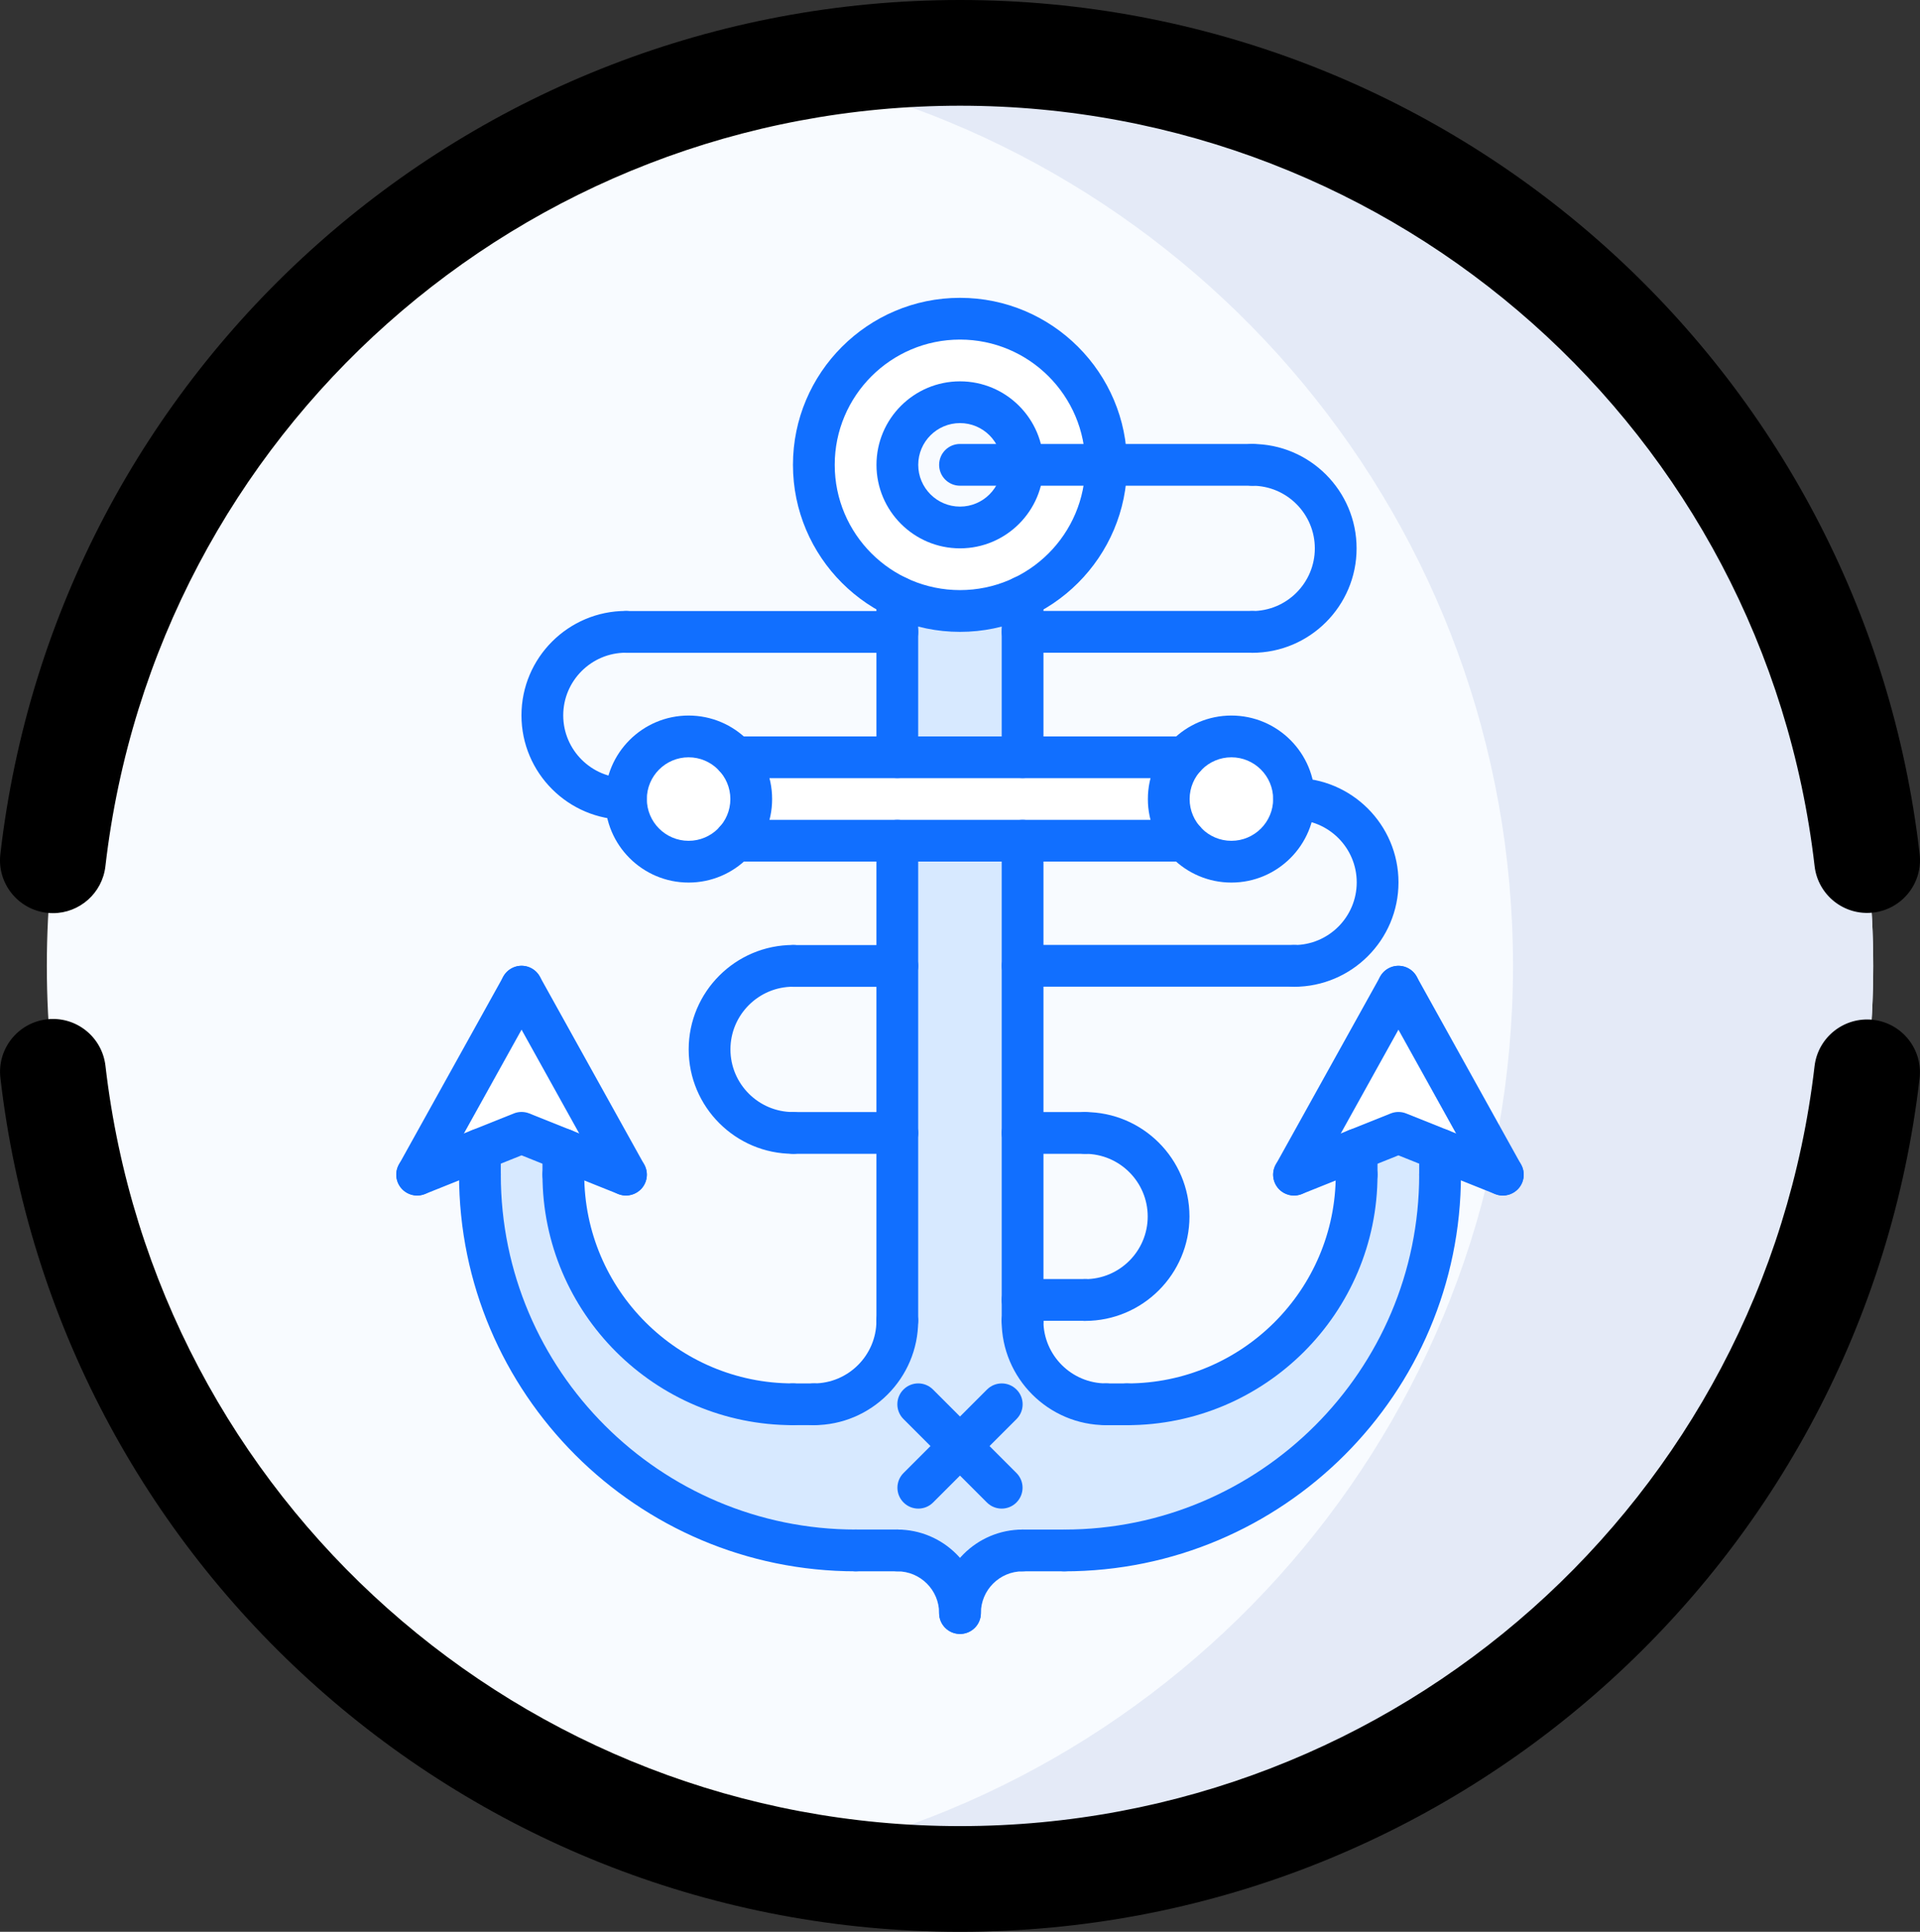 <?xml version="1.0" encoding="UTF-8" standalone="no"?>
<!DOCTYPE svg PUBLIC "-//W3C//DTD SVG 1.1//EN" "http://www.w3.org/Graphics/SVG/1.1/DTD/svg11.dtd">
<svg xmlns:dc="http://purl.org/dc/elements/1.1/" xmlns:xl="http://www.w3.org/1999/xlink" xmlns="http://www.w3.org/2000/svg" version="1.1" viewBox="985.692 4772.835 272.381 274.098" width="272.381" height="274.098">
  <rect x="985.692" y="4772.835" width="272.381" height="274.098" fill="#333333" stroke="none"/>
  <defs/>
  <g id="Canvas_3" stroke="none" stroke-opacity="1" fill-opacity="1" fill="none" stroke-dasharray="none">
    <title>Canvas 3</title>
    <g id="Canvas_3: Layer 1">
      <title>Layer 1</title>
      <g id="Graphic_1074">
        <path d="M 1251.437 4909.882 C 1251.437 4981.429 1193.433 5039.433 1121.886 5039.433 C 1050.335 5039.433 992.335 4981.429 992.335 4909.882 C 992.335 4838.331 1050.335 4780.331 1121.886 4780.331 C 1193.433 4780.331 1251.437 4838.331 1251.437 4909.882 L 1251.437 4909.882" fill="#f8fbff"/>
      </g>
      <g id="Graphic_1073">
        <path d="M 1121.886 4780.331 C 1113.14 4780.331 1104.597 4781.202 1096.335 4782.855 C 1155.648 4794.722 1200.335 4847.077 1200.335 4909.882 C 1200.335 4972.683 1155.648 5025.042 1096.335 5036.905 C 1104.597 5038.558 1113.14 5039.433 1121.886 5039.433 C 1193.433 5039.433 1251.437 4981.429 1251.437 4909.882 C 1251.437 4838.331 1193.433 4780.331 1121.886 4780.331 L 1121.886 4780.331" fill="#e4eaf7"/>
      </g>
      <g id="Graphic_1071">
        <path d="M 1251.429 4917.534 C 1247.316 4917.066 1243.593 4920.007 1243.112 4924.12 C 1235.976 4985.585 1183.862 5031.933 1121.886 5031.933 C 1059.874 5031.933 1007.757 4985.554 1000.652 4924.054 C 1000.175 4919.941 996.456 4916.98 992.339 4917.464 C 988.226 4917.941 985.273 4921.659 985.749 4925.776 C 993.73 4994.847 1052.257 5046.933 1121.886 5046.933 C 1191.476 5046.933 1249.999 4994.878 1258.015 4925.847 C 1258.491 4921.734 1255.542 4918.011 1251.429 4917.534 L 1251.429 4917.534" fill="black"/>
      </g>
      <g id="Graphic_1070">
        <path d="M 1121.886 4772.835 C 1052.234 4772.835 993.702 4824.941 985.741 4894.038 C 985.269 4898.151 988.222 4901.87 992.335 4902.347 C 992.628 4902.382 992.917 4902.398 993.202 4902.398 C 996.96 4902.398 1000.202 4899.577 1000.644 4895.753 C 1007.734 4834.23 1059.855 4787.835 1121.886 4787.835 C 1183.901 4787.835 1236.023 4834.218 1243.12 4895.726 C 1243.597 4899.839 1247.312 4902.792 1251.433 4902.316 C 1255.55 4901.843 1258.499 4898.12 1258.023 4894.007 C 1250.05 4824.929 1191.523 4772.835 1121.886 4772.835 L 1121.886 4772.835" fill="black"/>
      </g>
      <g id="Graphic_1068">
        <path d="M 1142.632 4838.79 C 1142.632 4847.084 1137.774 4854.223 1130.753 4857.511 C 1128.059 4858.811 1125.066 4859.525 1121.897 4859.525 C 1118.698 4859.525 1115.676 4858.814 1112.98 4857.511 C 1105.993 4854.194 1101.162 4847.055 1101.162 4838.79 C 1101.162 4827.326 1110.436 4818.055 1121.897 4818.055 C 1133.331 4818.055 1142.632 4827.326 1142.632 4838.79 M 1130.784 4838.79 C 1130.784 4833.873 1126.784 4829.904 1121.897 4829.904 C 1116.979 4829.904 1113.011 4833.873 1113.011 4838.79 C 1113.011 4843.708 1116.979 4847.677 1121.897 4847.677 C 1126.784 4847.677 1130.784 4843.708 1130.784 4838.79" fill="white"/>
      </g>
      <g id="Graphic_1067">
        <path d="M 1089.995 4880.289 C 1091.414 4881.86 1092.276 4883.934 1092.276 4886.214 C 1092.276 4888.497 1091.417 4890.54 1090.024 4892.109 C 1088.424 4893.946 1086.024 4895.1 1083.389 4895.1 C 1078.472 4895.1 1074.503 4891.131 1074.503 4886.214 L 1074.503 4886.185 C 1074.532 4881.267 1078.472 4877.327 1083.389 4877.327 C 1086.029 4877.327 1088.392 4878.454 1089.995 4880.289" fill="white"/>
      </g>
      <g id="Graphic_1066">
        <path d="M 1169.261 4886.185 L 1169.261 4886.214 C 1169.261 4891.131 1165.292 4895.1 1160.375 4895.1 C 1157.735 4895.1 1155.372 4893.946 1153.769 4892.109 L 1153.74 4892.109 C 1152.348 4890.54 1151.488 4888.494 1151.488 4886.214 C 1151.488 4883.934 1152.348 4881.86 1153.769 4880.289 C 1155.402 4878.454 1157.771 4877.327 1160.375 4877.327 C 1165.292 4877.327 1169.232 4881.267 1169.261 4886.185" fill="white"/>
      </g>
      <g id="Graphic_1065">
        <path d="M 1112.98 4892.109 L 1090.024 4892.109 C 1091.417 4890.54 1092.276 4888.494 1092.276 4886.214 C 1092.276 4883.934 1091.417 4881.86 1089.995 4880.289 L 1153.769 4880.289 C 1152.35 4881.86 1151.488 4883.934 1151.488 4886.214 C 1151.488 4888.497 1152.348 4890.54 1153.74 4892.109 L 1112.98 4892.109" fill="white"/>
      </g>
      <g id="Graphic_1064">
        <path d="M 1130.753 4880.26 L 1130.753 4857.511 C 1128.059 4858.811 1125.066 4859.525 1121.897 4859.525 C 1118.698 4859.525 1115.676 4858.814 1112.98 4857.511 L 1112.98 4880.289 L 1130.753 4880.289 L 1130.753 4880.26" fill="#d7e9ff"/>
      </g>
      <g id="Graphic_1063">
        <path d="M 1184.072 4933.579 L 1178.148 4935.948 L 1178.148 4939.503 C 1178.148 4957.514 1163.574 4972.087 1145.564 4972.087 L 1142.632 4972.087 C 1138.929 4972.087 1135.645 4970.399 1133.449 4967.762 C 1131.787 4965.719 1130.753 4963.112 1130.753 4960.239 L 1130.753 4892.109 L 1112.98 4892.109 L 1112.98 4960.209 C 1112.98 4964.326 1110.908 4967.938 1107.768 4970.072 C 1105.869 4971.346 1103.591 4972.087 1101.132 4972.087 L 1098.2 4972.087 C 1080.19 4972.087 1065.616 4957.514 1065.616 4939.503 L 1065.616 4935.948 L 1059.692 4933.579 L 1053.768 4935.948 L 1053.768 4939.503 C 1053.768 4968.977 1077.615 4992.822 1107.086 4992.822 L 1113.011 4992.822 C 1117.898 4992.822 1121.897 4996.791 1121.897 5001.709 C 1121.897 4996.791 1125.866 4992.822 1130.784 4992.822 L 1136.678 4992.822 C 1166.149 4992.822 1189.996 4968.977 1189.996 4939.503 L 1189.996 4935.948 L 1184.072 4933.579" fill="#d7e9ff"/>
      </g>
      <g id="Graphic_1062">
        <path d="M 1184.072 4912.844 L 1198.883 4939.503 L 1189.996 4935.948 L 1184.072 4933.579 L 1178.148 4935.948 L 1169.261 4939.503 L 1184.072 4912.844" fill="white"/>
      </g>
      <g id="Graphic_1061">
        <path d="M 1059.692 4912.844 L 1074.503 4939.503 L 1065.616 4935.948 L 1059.692 4933.579 L 1053.768 4935.948 L 1044.881 4939.503 L 1059.692 4912.844" fill="white"/>
      </g>
      <g id="Group_1013">
        <g id="Graphic_1060">
          <path d="M 1121.883 5004.671 C 1120.244 5004.671 1118.921 5003.347 1118.921 5001.709 C 1118.921 4995.174 1124.235 4989.86 1130.769 4989.86 C 1132.406 4989.86 1133.731 4991.183 1133.731 4992.822 C 1133.731 4994.461 1132.406 4995.784 1130.769 4995.784 C 1127.502 4995.784 1124.845 4998.441 1124.845 5001.709 C 1124.845 5003.347 1123.52 5004.671 1121.883 5004.671" fill="#116fff"/>
        </g>
        <g id="Graphic_1059">
          <path d="M 1121.883 5004.671 C 1120.244 5004.671 1118.921 5003.347 1118.921 5001.709 C 1118.921 4998.441 1116.262 4995.784 1112.996 4995.784 C 1111.358 4995.784 1110.034 4994.461 1110.034 4992.822 C 1110.034 4991.183 1111.358 4989.86 1112.996 4989.86 C 1119.53 4989.86 1124.845 4995.174 1124.845 5001.709 C 1124.845 5003.347 1123.52 5004.671 1121.883 5004.671" fill="#116fff"/>
        </g>
        <g id="Graphic_1058">
          <path d="M 1136.669 4995.784 C 1135.032 4995.784 1133.707 4994.461 1133.707 4992.822 C 1133.707 4991.183 1135.032 4989.86 1136.669 4989.86 C 1164.436 4989.86 1187.025 4967.271 1187.025 4939.503 C 1187.025 4937.865 1188.35 4936.541 1189.988 4936.541 C 1191.626 4936.541 1192.95 4937.865 1192.95 4939.503 C 1192.95 4970.538 1167.704 4995.784 1136.669 4995.784 L 1136.669 4995.784" fill="#116fff"/>
        </g>
        <g id="Graphic_1057">
          <path d="M 1145.567 4975.049 C 1143.93 4975.049 1142.605 4973.726 1142.605 4972.087 C 1142.605 4970.448 1143.93 4969.125 1145.567 4969.125 C 1161.901 4969.125 1175.188 4955.837 1175.188 4939.503 C 1175.188 4937.865 1176.513 4936.541 1178.151 4936.541 C 1179.789 4936.541 1181.113 4937.865 1181.113 4939.503 C 1181.113 4959.105 1165.168 4975.049 1145.567 4975.049" fill="#116fff"/>
        </g>
        <g id="Graphic_1056">
          <path d="M 1136.669 4995.784 L 1130.769 4995.784 C 1129.13 4995.784 1127.807 4994.461 1127.807 4992.822 C 1127.807 4991.183 1129.13 4989.86 1130.769 4989.86 L 1136.669 4989.86 C 1138.308 4989.86 1139.631 4991.183 1139.631 4992.822 C 1139.631 4994.461 1138.308 4995.784 1136.669 4995.784" fill="#116fff"/>
        </g>
        <g id="Graphic_1055">
          <path d="M 1169.267 4942.466 C 1168.781 4942.466 1168.286 4942.347 1167.834 4942.092 C 1166.403 4941.298 1165.888 4939.495 1166.681 4938.067 L 1181.492 4911.399 C 1182.286 4909.97 1184.091 4909.449 1185.518 4910.246 C 1186.949 4911.04 1187.464 4912.844 1186.67 4914.272 L 1171.859 4940.94 C 1171.318 4941.914 1170.31 4942.466 1169.267 4942.466" fill="#116fff"/>
        </g>
        <g id="Graphic_1054">
          <path d="M 1198.894 4942.466 C 1197.853 4942.466 1196.845 4941.914 1196.302 4940.94 L 1181.492 4914.272 C 1180.696 4912.844 1181.211 4911.038 1182.644 4910.246 C 1184.072 4909.447 1185.88 4909.967 1186.67 4911.399 L 1201.48 4938.067 C 1202.277 4939.495 1201.763 4941.301 1200.329 4942.092 C 1199.875 4942.347 1199.38 4942.466 1198.894 4942.466 L 1198.894 4942.466" fill="#116fff"/>
        </g>
        <g id="Graphic_1053">
          <path d="M 1198.891 4942.466 C 1198.524 4942.466 1198.151 4942.4 1197.791 4942.256 L 1184.081 4936.764 L 1170.372 4942.256 C 1168.853 4942.859 1167.129 4942.124 1166.519 4940.605 C 1165.911 4939.085 1166.649 4937.361 1168.169 4936.751 L 1182.98 4930.821 C 1183.69 4930.537 1184.473 4930.537 1185.183 4930.821 L 1199.994 4936.751 C 1201.514 4937.361 1202.251 4939.085 1201.644 4940.605 C 1201.178 4941.764 1200.067 4942.466 1198.891 4942.466 L 1198.891 4942.466" fill="#116fff"/>
        </g>
        <g id="Graphic_1052">
          <path d="M 1189.988 4942.466 C 1188.35 4942.466 1187.025 4941.142 1187.025 4939.503 L 1187.025 4935.943 C 1187.025 4934.305 1188.35 4932.98 1189.988 4932.98 C 1191.626 4932.98 1192.95 4934.305 1192.95 4935.943 L 1192.95 4939.503 C 1192.95 4941.142 1191.626 4942.466 1189.988 4942.466" fill="#116fff"/>
        </g>
        <g id="Graphic_1051">
          <path d="M 1178.151 4942.466 C 1176.513 4942.466 1175.188 4941.142 1175.188 4939.503 L 1175.188 4935.943 C 1175.188 4934.305 1176.513 4932.98 1178.151 4932.98 C 1179.789 4932.98 1181.113 4934.305 1181.113 4935.943 L 1181.113 4939.503 C 1181.113 4941.142 1179.789 4942.466 1178.151 4942.466" fill="#116fff"/>
        </g>
        <g id="Graphic_1050">
          <path d="M 1107.095 4995.781 C 1076.061 4995.781 1050.814 4970.535 1050.814 4939.501 C 1050.814 4937.862 1052.138 4936.538 1053.776 4936.538 C 1055.414 4936.538 1056.738 4937.862 1056.738 4939.501 C 1056.738 4967.268 1079.328 4989.857 1107.095 4989.857 C 1108.732 4989.857 1110.057 4991.181 1110.057 4992.819 C 1110.057 4994.457 1108.732 4995.781 1107.095 4995.781" fill="#116fff"/>
        </g>
        <g id="Graphic_1049">
          <path d="M 1098.197 4975.046 C 1078.596 4975.046 1062.651 4959.102 1062.651 4939.501 C 1062.651 4937.862 1063.975 4936.538 1065.613 4936.538 C 1067.251 4936.538 1068.575 4937.862 1068.575 4939.501 C 1068.575 4955.834 1081.863 4969.122 1098.197 4969.122 C 1099.834 4969.122 1101.159 4970.445 1101.159 4972.084 C 1101.159 4973.721 1099.834 4975.046 1098.197 4975.046" fill="#116fff"/>
        </g>
        <g id="Graphic_1048">
          <path d="M 1112.996 4995.781 L 1107.095 4995.781 C 1105.456 4995.781 1104.133 4994.457 1104.133 4992.819 C 1104.133 4991.181 1105.456 4989.857 1107.095 4989.857 L 1112.996 4989.857 C 1114.633 4989.857 1115.958 4991.181 1115.958 4992.819 C 1115.958 4994.457 1114.633 4995.781 1112.996 4995.781" fill="#116fff"/>
        </g>
        <g id="Graphic_1047">
          <path d="M 1074.497 4942.463 C 1073.454 4942.463 1072.446 4941.912 1071.905 4940.937 L 1057.094 4914.269 C 1056.297 4912.841 1056.812 4911.035 1058.246 4910.243 C 1059.673 4909.441 1061.481 4909.964 1062.272 4911.396 L 1077.083 4938.064 C 1077.879 4939.492 1077.364 4941.298 1075.93 4942.09 C 1075.478 4942.344 1074.983 4942.463 1074.497 4942.463" fill="#116fff"/>
        </g>
        <g id="Graphic_1046">
          <path d="M 1044.87 4942.463 C 1044.384 4942.463 1043.889 4942.344 1043.435 4942.09 C 1042.004 4941.295 1041.489 4939.492 1042.284 4938.064 L 1057.094 4911.396 C 1057.888 4909.967 1059.692 4909.444 1061.12 4910.243 C 1062.55 4911.038 1063.065 4912.841 1062.272 4914.269 L 1047.461 4940.937 C 1046.919 4941.912 1045.911 4942.463 1044.87 4942.463 L 1044.87 4942.463" fill="#116fff"/>
        </g>
        <g id="Graphic_1045">
          <path d="M 1074.494 4942.463 C 1074.127 4942.463 1073.754 4942.398 1073.392 4942.253 L 1059.683 4936.761 L 1045.973 4942.253 C 1044.455 4942.859 1042.73 4942.121 1042.12 4940.603 C 1041.513 4939.083 1042.25 4937.358 1043.77 4936.748 L 1058.581 4930.818 C 1059.291 4930.534 1060.074 4930.534 1060.784 4930.818 L 1075.595 4936.748 C 1077.115 4937.358 1077.852 4939.083 1077.245 4940.603 C 1076.778 4941.761 1075.667 4942.463 1074.494 4942.463" fill="#116fff"/>
        </g>
        <g id="Graphic_1044">
          <path d="M 1053.776 4942.463 C 1052.138 4942.463 1050.814 4941.138 1050.814 4939.501 L 1050.814 4935.94 C 1050.814 4934.302 1052.138 4932.977 1053.776 4932.977 C 1055.414 4932.977 1056.738 4934.302 1056.738 4935.94 L 1056.738 4939.501 C 1056.738 4941.138 1055.414 4942.463 1053.776 4942.463" fill="#116fff"/>
        </g>
        <g id="Graphic_1043">
          <path d="M 1065.613 4942.463 C 1063.975 4942.463 1062.651 4941.138 1062.651 4939.501 L 1062.651 4935.94 C 1062.651 4934.302 1063.975 4932.977 1065.613 4932.977 C 1067.251 4932.977 1068.575 4934.302 1068.575 4935.94 L 1068.575 4939.501 C 1068.575 4941.138 1067.251 4942.463 1065.613 4942.463" fill="#116fff"/>
        </g>
        <g id="Graphic_1042">
          <path d="M 1101.129 4975.046 L 1098.197 4975.046 C 1096.558 4975.046 1095.235 4973.721 1095.235 4972.084 C 1095.235 4970.445 1096.558 4969.122 1098.197 4969.122 L 1101.129 4969.122 C 1102.768 4969.122 1104.091 4970.445 1104.091 4972.084 C 1104.091 4973.721 1102.768 4975.046 1101.129 4975.046" fill="#116fff"/>
        </g>
        <g id="Graphic_1041">
          <path d="M 1145.567 4975.049 L 1142.618 4975.049 C 1140.979 4975.049 1139.656 4973.726 1139.656 4972.087 C 1139.656 4970.448 1140.979 4969.125 1142.618 4969.125 L 1145.567 4969.125 C 1147.206 4969.125 1148.529 4970.448 1148.529 4972.087 C 1148.529 4973.726 1147.206 4975.049 1145.567 4975.049" fill="#116fff"/>
        </g>
        <g id="Graphic_1040">
          <path d="M 1112.989 4963.183 C 1111.352 4963.183 1110.027 4961.858 1110.027 4960.221 L 1110.027 4892.12 C 1110.027 4890.483 1111.352 4889.158 1112.989 4889.158 C 1114.628 4889.158 1115.951 4890.483 1115.951 4892.12 L 1115.951 4960.221 C 1115.951 4961.858 1114.628 4963.183 1112.989 4963.183" fill="#116fff"/>
        </g>
        <g id="Graphic_1039">
          <path d="M 1130.762 4963.186 C 1129.125 4963.186 1127.8 4961.861 1127.8 4960.224 L 1127.8 4892.12 C 1127.8 4890.483 1129.125 4889.158 1130.762 4889.158 C 1132.401 4889.158 1133.724 4890.483 1133.724 4892.12 L 1133.724 4960.224 C 1133.724 4961.861 1132.401 4963.186 1130.762 4963.186" fill="#116fff"/>
        </g>
        <g id="Graphic_1038">
          <path d="M 1112.989 4883.234 C 1111.352 4883.234 1110.027 4881.911 1110.027 4880.272 L 1110.027 4857.524 C 1110.027 4855.885 1111.352 4854.561 1112.989 4854.561 C 1114.628 4854.561 1115.951 4855.885 1115.951 4857.524 L 1115.951 4880.272 C 1115.951 4881.911 1114.628 4883.234 1112.989 4883.234" fill="#116fff"/>
        </g>
        <g id="Graphic_1037">
          <path d="M 1130.762 4883.234 C 1129.125 4883.234 1127.8 4881.911 1127.8 4880.272 L 1127.8 4857.524 C 1127.8 4855.885 1129.125 4854.561 1130.762 4854.561 C 1132.401 4854.561 1133.724 4855.885 1133.724 4857.524 L 1133.724 4880.272 C 1133.724 4881.911 1132.401 4883.234 1130.762 4883.234" fill="#116fff"/>
        </g>
        <g id="Graphic_1036">
          <path d="M 1101.129 4975.046 C 1099.492 4975.046 1098.167 4973.721 1098.167 4972.084 C 1098.167 4970.445 1099.492 4969.122 1101.129 4969.122 C 1106.035 4969.122 1110.027 4965.129 1110.027 4960.221 C 1110.027 4958.582 1111.352 4957.259 1112.989 4957.259 C 1114.628 4957.259 1115.951 4958.582 1115.951 4960.221 C 1115.951 4968.396 1109.302 4975.046 1101.129 4975.046" fill="#116fff"/>
        </g>
        <g id="Graphic_1035">
          <path d="M 1142.618 4975.046 C 1134.441 4975.046 1127.788 4968.396 1127.788 4960.221 C 1127.788 4958.582 1129.113 4957.259 1130.75 4957.259 C 1132.389 4957.259 1133.713 4958.582 1133.713 4960.221 C 1133.713 4965.129 1137.709 4969.122 1142.618 4969.122 C 1144.255 4969.122 1145.58 4970.445 1145.58 4972.084 C 1145.58 4973.721 1144.255 4975.046 1142.618 4975.046" fill="#116fff"/>
        </g>
        <g id="Graphic_1034">
          <path d="M 1153.761 4895.083 L 1090.009 4895.083 C 1088.37 4895.083 1087.047 4893.759 1087.047 4892.12 C 1087.047 4890.483 1088.37 4889.158 1090.009 4889.158 L 1153.758 4889.158 C 1155.396 4889.158 1156.72 4890.483 1156.72 4892.12 C 1156.72 4893.759 1155.396 4895.083 1153.761 4895.083" fill="#116fff"/>
        </g>
        <g id="Graphic_1033">
          <path d="M 1153.761 4883.248 L 1090.003 4883.248 C 1088.365 4883.248 1087.041 4881.925 1087.041 4880.286 C 1087.041 4878.649 1088.365 4877.324 1090.003 4877.324 L 1153.758 4877.324 C 1155.396 4877.324 1156.72 4878.649 1156.72 4880.286 C 1156.72 4881.925 1155.396 4883.248 1153.761 4883.248" fill="#116fff"/>
        </g>
        <g id="Graphic_1032">
          <path d="M 1083.38 4898.059 C 1076.846 4898.059 1071.532 4892.745 1071.532 4886.211 C 1071.532 4879.677 1076.846 4874.362 1083.38 4874.362 C 1089.914 4874.362 1095.229 4879.677 1095.229 4886.211 C 1095.229 4892.745 1089.914 4898.059 1083.38 4898.059 M 1083.38 4880.286 C 1080.113 4880.286 1077.456 4882.943 1077.456 4886.211 C 1077.456 4889.478 1080.113 4892.135 1083.38 4892.135 C 1086.648 4892.135 1089.305 4889.478 1089.305 4886.211 C 1089.305 4882.943 1086.643 4880.286 1083.38 4880.286" fill="#116fff"/>
        </g>
        <g id="Graphic_1031">
          <path d="M 1160.383 4898.059 C 1153.85 4898.059 1148.535 4892.745 1148.535 4886.211 C 1148.535 4879.677 1153.85 4874.362 1160.383 4874.362 C 1166.918 4874.362 1172.232 4879.677 1172.232 4886.211 C 1172.232 4892.745 1166.918 4898.059 1160.383 4898.059 M 1160.383 4880.286 C 1157.116 4880.286 1154.459 4882.943 1154.459 4886.211 C 1154.459 4889.478 1157.116 4892.135 1160.383 4892.135 C 1163.651 4892.135 1166.308 4889.478 1166.308 4886.211 C 1166.308 4882.943 1163.651 4880.286 1160.383 4880.286" fill="#116fff"/>
        </g>
        <g id="Graphic_1030">
          <path d="M 1121.883 4862.488 C 1108.816 4862.488 1098.186 4851.857 1098.186 4838.79 C 1098.186 4825.724 1108.816 4815.093 1121.883 4815.093 C 1134.948 4815.093 1145.58 4825.724 1145.58 4838.79 C 1145.58 4851.857 1134.948 4862.488 1121.883 4862.488 M 1121.883 4821.017 C 1112.081 4821.017 1104.11 4828.988 1104.11 4838.79 C 1104.11 4848.592 1112.081 4856.563 1121.883 4856.563 C 1131.683 4856.563 1139.656 4848.592 1139.656 4838.79 C 1139.656 4828.988 1131.683 4821.017 1121.883 4821.017" fill="#116fff"/>
        </g>
        <g id="Graphic_1029">
          <path d="M 1121.883 4850.639 C 1115.348 4850.639 1110.034 4845.325 1110.034 4838.79 C 1110.034 4832.256 1115.348 4826.942 1121.883 4826.942 C 1128.416 4826.942 1133.731 4832.256 1133.731 4838.79 C 1133.731 4845.325 1128.416 4850.639 1121.883 4850.639 M 1121.883 4832.866 C 1118.615 4832.866 1115.958 4835.523 1115.958 4838.79 C 1115.958 4842.058 1118.615 4844.715 1121.883 4844.715 C 1125.149 4844.715 1127.807 4842.058 1127.807 4838.79 C 1127.807 4835.523 1125.149 4832.866 1121.883 4832.866" fill="#116fff"/>
        </g>
        <g id="Graphic_1028">
          <path d="M 1163.334 4841.752 L 1121.883 4841.752 C 1120.244 4841.752 1118.921 4840.429 1118.921 4838.79 C 1118.921 4837.151 1120.244 4835.828 1121.883 4835.828 L 1163.334 4835.828 C 1164.973 4835.828 1166.296 4837.151 1166.296 4838.79 C 1166.296 4840.429 1164.973 4841.752 1163.334 4841.752" fill="#116fff"/>
        </g>
        <g id="Graphic_1027">
          <path d="M 1163.334 4865.458 C 1161.697 4865.458 1160.372 4864.135 1160.372 4862.496 C 1160.372 4860.859 1161.697 4859.534 1163.334 4859.534 C 1168.234 4859.534 1172.22 4855.543 1172.22 4850.642 C 1172.22 4845.743 1168.234 4841.752 1163.334 4841.752 C 1161.697 4841.752 1160.372 4840.429 1160.372 4838.79 C 1160.372 4837.151 1161.697 4835.828 1163.334 4835.828 C 1171.502 4835.828 1178.145 4842.473 1178.145 4850.642 C 1178.145 4858.811 1171.502 4865.458 1163.334 4865.458" fill="#116fff"/>
        </g>
        <g id="Graphic_1026">
          <path d="M 1163.34 4865.444 L 1130.769 4865.444 C 1129.13 4865.444 1127.807 4864.119 1127.807 4862.482 C 1127.807 4860.843 1129.13 4859.52 1130.769 4859.52 L 1163.34 4859.52 C 1164.978 4859.52 1166.302 4860.843 1166.302 4862.482 C 1166.302 4864.119 1164.978 4865.444 1163.34 4865.444" fill="#116fff"/>
        </g>
        <g id="Graphic_1025">
          <path d="M 1074.488 4889.15 C 1066.318 4889.15 1059.67 4882.505 1059.67 4874.336 C 1059.67 4866.167 1066.318 4859.52 1074.488 4859.52 C 1076.126 4859.52 1077.45 4860.843 1077.45 4862.482 C 1077.45 4864.119 1076.126 4865.444 1074.488 4865.444 C 1069.585 4865.444 1065.595 4869.434 1065.595 4874.336 C 1065.595 4879.235 1069.585 4883.225 1074.488 4883.225 C 1076.126 4883.225 1077.45 4884.55 1077.45 4886.188 C 1077.45 4887.826 1076.126 4889.15 1074.488 4889.15" fill="#116fff"/>
        </g>
        <g id="Graphic_1024">
          <path d="M 1112.996 4865.458 L 1074.488 4865.458 C 1072.85 4865.458 1071.526 4864.135 1071.526 4862.496 C 1071.526 4860.859 1072.85 4859.534 1074.488 4859.534 L 1112.996 4859.534 C 1114.633 4859.534 1115.958 4860.859 1115.958 4862.496 C 1115.958 4864.135 1114.633 4865.458 1112.996 4865.458" fill="#116fff"/>
        </g>
        <g id="Graphic_1023">
          <path d="M 1098.209 4936.544 C 1090.04 4936.544 1083.392 4929.9 1083.392 4921.73 C 1083.392 4913.561 1090.04 4906.914 1098.209 4906.914 C 1099.846 4906.914 1101.171 4908.237 1101.171 4909.876 C 1101.171 4911.513 1099.846 4912.838 1098.209 4912.838 C 1093.305 4912.838 1089.316 4916.829 1089.316 4921.73 C 1089.316 4926.629 1093.305 4930.62 1098.209 4930.62 C 1099.846 4930.62 1101.171 4931.945 1101.171 4933.582 C 1101.171 4935.221 1099.846 4936.544 1098.209 4936.544" fill="#116fff"/>
        </g>
        <g id="Graphic_1022">
          <path d="M 1112.996 4912.853 L 1098.209 4912.853 C 1096.57 4912.853 1095.246 4911.529 1095.246 4909.891 C 1095.246 4908.253 1096.57 4906.928 1098.209 4906.928 L 1112.996 4906.928 C 1114.633 4906.928 1115.958 4908.253 1115.958 4909.891 C 1115.958 4911.529 1114.633 4912.853 1112.996 4912.853" fill="#116fff"/>
        </g>
        <g id="Graphic_1021">
          <path d="M 1169.277 4912.847 C 1167.638 4912.847 1166.315 4911.524 1166.315 4909.885 C 1166.315 4908.248 1167.638 4906.923 1169.277 4906.923 C 1174.176 4906.923 1178.164 4902.932 1178.164 4898.03 C 1178.164 4893.132 1174.176 4889.141 1169.277 4889.141 C 1167.638 4889.141 1166.315 4887.816 1166.315 4886.179 C 1166.315 4884.54 1167.638 4883.217 1169.277 4883.217 C 1177.443 4883.217 1184.088 4889.861 1184.088 4898.03 C 1184.088 4906.199 1177.443 4912.847 1169.277 4912.847" fill="#116fff"/>
        </g>
        <g id="Graphic_1020">
          <path d="M 1169.277 4912.833 L 1130.769 4912.833 C 1129.13 4912.833 1127.807 4911.508 1127.807 4909.87 C 1127.807 4908.232 1129.13 4906.908 1130.769 4906.908 L 1169.277 4906.908 C 1170.914 4906.908 1172.239 4908.232 1172.239 4909.87 C 1172.239 4911.508 1170.914 4912.833 1169.277 4912.833" fill="#116fff"/>
        </g>
        <g id="Graphic_1019">
          <path d="M 1112.996 4936.544 L 1098.209 4936.544 C 1096.57 4936.544 1095.246 4935.221 1095.246 4933.582 C 1095.246 4931.945 1096.57 4930.62 1098.209 4930.62 L 1112.996 4930.62 C 1114.633 4930.62 1115.958 4931.945 1115.958 4933.582 C 1115.958 4935.221 1114.633 4936.544 1112.996 4936.544" fill="#116fff"/>
        </g>
        <g id="Graphic_1018">
          <path d="M 1139.62 4960.253 C 1137.981 4960.253 1136.657 4958.93 1136.657 4957.291 C 1136.657 4955.654 1137.981 4954.329 1139.62 4954.329 C 1144.521 4954.329 1148.512 4950.34 1148.512 4945.436 C 1148.512 4940.538 1144.521 4936.547 1139.62 4936.547 C 1137.981 4936.547 1136.657 4935.224 1136.657 4933.585 C 1136.657 4931.948 1137.981 4930.623 1139.62 4930.623 C 1147.789 4930.623 1154.436 4937.267 1154.436 4945.436 C 1154.436 4953.607 1147.789 4960.253 1139.62 4960.253" fill="#116fff"/>
        </g>
        <g id="Graphic_1017">
          <path d="M 1139.62 4960.239 L 1130.762 4960.239 C 1129.125 4960.239 1127.8 4958.915 1127.8 4957.276 C 1127.8 4955.638 1129.125 4954.314 1130.762 4954.314 L 1139.62 4954.314 C 1141.257 4954.314 1142.582 4955.638 1142.582 4957.276 C 1142.582 4958.915 1141.257 4960.239 1139.62 4960.239" fill="#116fff"/>
        </g>
        <g id="Graphic_1016">
          <path d="M 1139.62 4936.547 L 1130.762 4936.547 C 1129.125 4936.547 1127.8 4935.224 1127.8 4933.585 C 1127.8 4931.948 1129.125 4930.623 1130.762 4930.623 L 1139.62 4930.623 C 1141.257 4930.623 1142.582 4931.948 1142.582 4933.585 C 1142.582 4935.224 1141.257 4936.547 1139.62 4936.547" fill="#116fff"/>
        </g>
        <g id="Graphic_1015">
          <path d="M 1127.794 4986.886 C 1127.036 4986.886 1126.278 4986.596 1125.7 4986.018 L 1113.864 4974.178 C 1112.706 4973.02 1112.706 4971.148 1113.864 4969.99 C 1115.021 4968.831 1116.894 4968.831 1118.051 4969.99 L 1129.888 4981.83 C 1131.047 4982.988 1131.047 4984.86 1129.888 4986.018 C 1129.311 4986.596 1128.553 4986.886 1127.794 4986.886" fill="#116fff"/>
        </g>
        <g id="Graphic_1014">
          <path d="M 1115.97 4986.886 C 1115.211 4986.886 1114.453 4986.596 1113.876 4986.018 C 1112.717 4984.86 1112.717 4982.988 1113.876 4981.83 L 1125.713 4969.993 C 1126.87 4968.834 1128.743 4968.834 1129.9 4969.993 C 1131.058 4971.151 1131.058 4973.023 1129.9 4974.181 L 1118.064 4986.018 C 1117.486 4986.596 1116.728 4986.886 1115.97 4986.886" fill="#116fff"/>
        </g>
      </g>
    </g>
  </g>
</svg>
